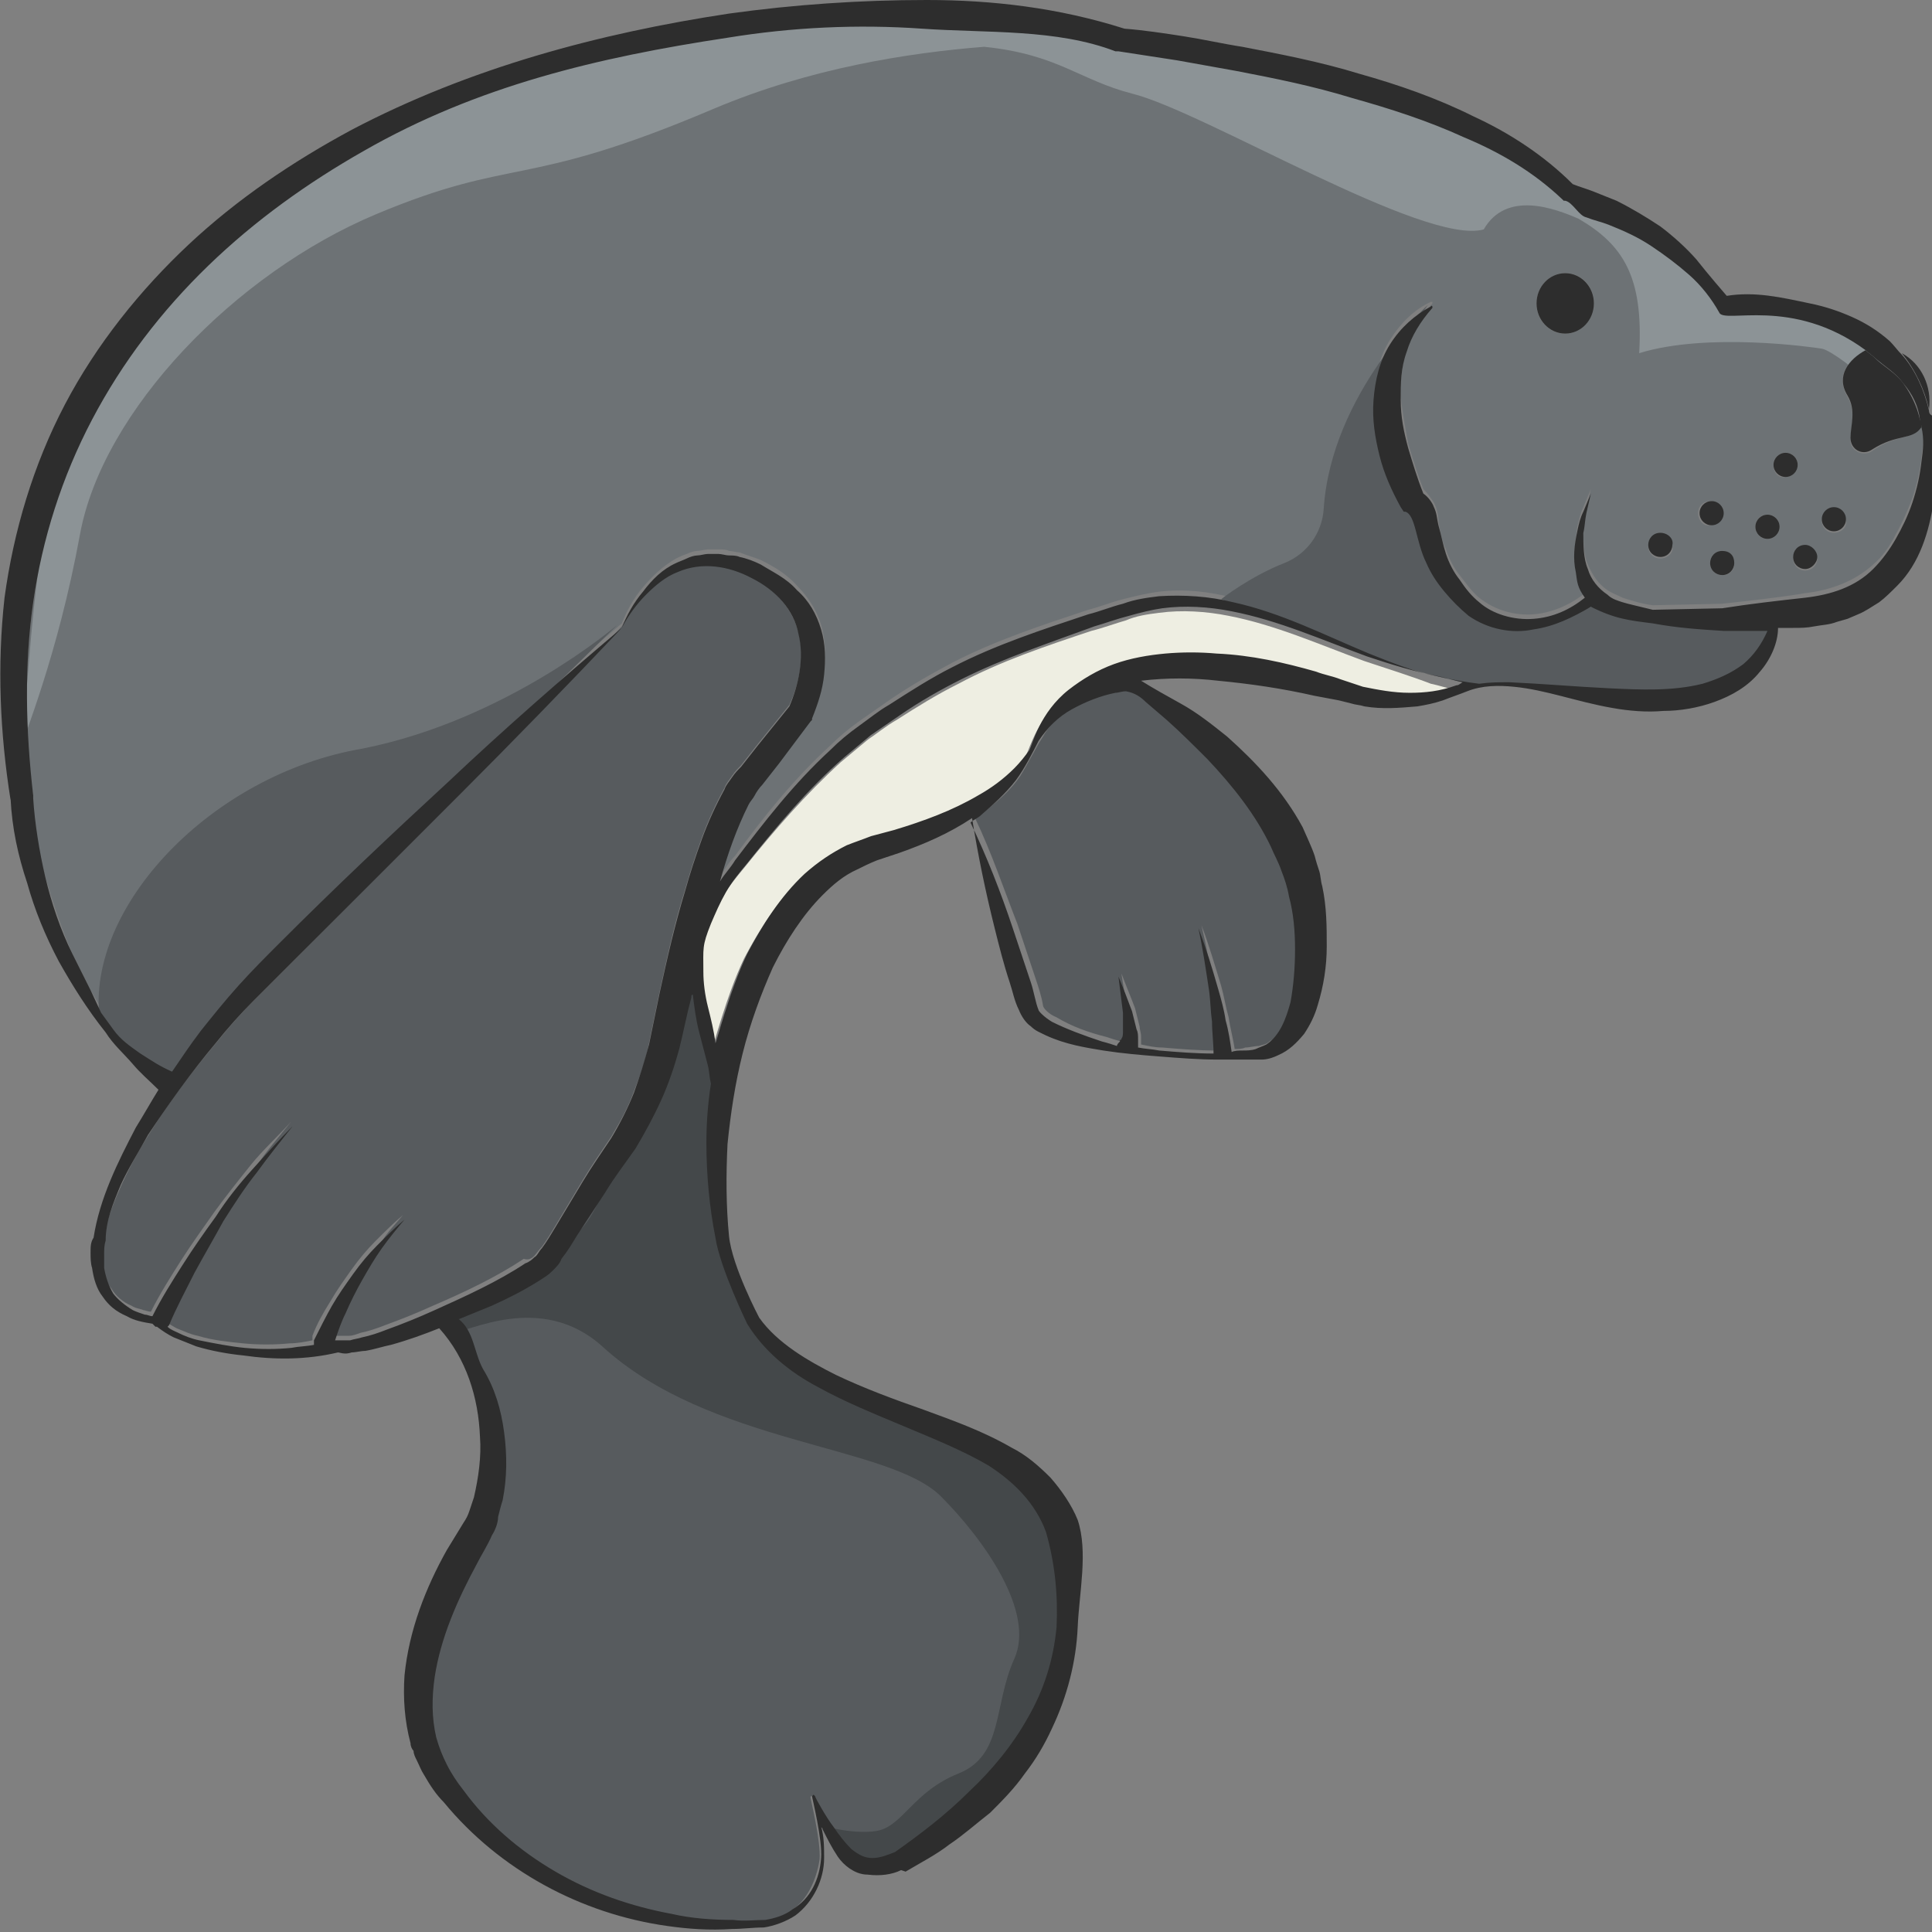 <?xml version="1.0" encoding="utf-8"?>
<!-- Generator: Adobe Illustrator 23.0.0, SVG Export Plug-In . SVG Version: 6.00 Build 0)  -->
<svg version="1.1" id="Layer_1" xmlns="http://www.w3.org/2000/svg" xmlns:xlink="http://www.w3.org/1999/xlink" x="0px" y="0px"
	 viewBox="0 0 128 128" 
width="128" height="128"
style="enable-background:new 0 0 128 128;" xml:space="preserve">
<rect x="0" y="0" width="128" height="128" fill="#808080" stroke="none"/>
<style type="text/css">
	.st0{fill:#EEEEE2;}
	.st1{fill:#575B5E;}
	.st2{fill:#E5B77A;}
	.st3{fill:#44484A;}
	.st4{fill:#6D7275;}
	.st5{fill:#2D2D2D;}
	.st6{fill:#8C9396;}
</style>
<g>
	<path class="st0" d="M90.4,43.8c-3-1.1-5.9-2.4-9-3c-1.5-0.3-3.1-0.4-4.6-0.2c-0.8,0.1-1.5,0.2-2.2,0.5c-0.7,0.2-1.5,0.5-2.3,0.7
		c-3,1-6,2-8.8,3.5c-1.4,0.7-2.7,1.5-4.1,2.4c-0.7,0.4-1.3,0.9-1.9,1.3c-0.6,0.5-1.2,1-1.8,1.5c-2.3,2.1-4.4,4.5-6.4,7
		c-0.5,0.6-1,1.2-1.4,1.9c-0.4,0.7-0.8,1.4-1,2.1c-0.6,1.5-0.5,1.6-0.5,3.2c0,0.8,0.1,1.6,0.3,2.3c0.2,0.8,0.4,1.6,0.5,2.4
		c0,0.2,0.9-3.4,2.1-5.9c1-1.9,2.2-3.8,3.8-5.3c0.8-0.7,1.7-1.4,2.8-1.9c0.5-0.2,1-0.4,1.6-0.6l1.5-0.4c1.9-0.5,3.8-1.2,5.6-2.3
		c0.9-0.5,1.7-1.1,2.4-1.8c0.4-0.4,0.7-0.7,1-1.2c0.2-0.4,0.8-2.5,2.6-4c0.9-0.7,1.9-1.3,3-1.7c1.1-0.4,2.3-0.6,3.4-0.7
		c1.1-0.1,2.3-0.1,3.4,0c2.3,0.2,4.5,0.7,6.6,1.2c0.5,0.1,1.1,0.3,1.6,0.5l1.5,0.5c1,0.3,2,0.4,3.1,0.4c1.1,0,2.1-0.2,3.1-0.5
		c0,0,0.1,0,0.1,0c-0.5-0.1-1.1-0.3-1.6-0.4C93.5,44.8,91.9,44.3,90.4,43.8z"/>
	<path class="st1" d="M74.2,45.6c-1,0.2-2,0.6-2.9,1.1c-0.9,0.5-1.7,1.2-2.2,2.1c-0.4,0.6-1,1.8-1.5,2.6c-0.6,0.9-1.4,1.6-2.3,2.3
		c-0.2,0.2-0.5,0.3-0.7,0.5c1.1,2.3,1.9,4.7,2.8,7c0.4,1.2,0.8,2.4,1.2,3.6c0.2,0.6,0.4,1.2,0.5,1.8c0,0.2,0.4,0.6,0.9,0.8
		c1,0.6,2.1,1,3.3,1.3c0.3,0.1,0.6,0.2,1,0.3c0-0.1,0.1-0.2,0.2-0.3c0,0,0,0,0,0c0,0,0-0.1,0-0.1c0-0.2,0.1-0.3,0.1-0.5
		c0-0.4,0-0.8,0-1.2c0-0.8-0.2-1.6-0.3-2.4c0.3,0.8,0.6,1.5,0.9,2.3c0.1,0.4,0.2,0.8,0.3,1.2c0,0.2,0.1,0.4,0.1,0.7
		c0,0.1,0,0.3,0,0.4c0,0,0,0.1,0,0.1c0.5,0.1,0.9,0.2,1.4,0.2c1.2,0.1,2.4,0.2,3.6,0.2c0-0.7,0-1.4-0.1-2.1c0-0.7-0.1-1.4-0.2-2.1
		c-0.1-1.4-0.4-2.8-0.7-4.1c0.5,1.3,0.9,2.7,1.3,4c0.2,0.7,0.3,1.4,0.5,2.1c0.1,0.7,0.3,1.4,0.4,2.1c0,0,0,0,0,0
		c0.2,0,0.5,0,0.7-0.1c0.3,0,0.6-0.1,0.9-0.1c0.3-0.1,0.5-0.1,0.7-0.3c0.9-0.5,1.3-1.6,1.6-2.8c0.3-1.1,0.3-2.3,0.3-3.5
		c0-1.2-0.2-2.4-0.4-3.5c-0.1-0.6-0.3-1.1-0.5-1.7c-0.2-0.6-0.5-1.1-0.7-1.6c-1-2.1-2.6-4-4.2-5.8c-0.8-0.9-1.7-1.7-2.7-2.6
		l-1.4-1.2c-0.4-0.3-0.8-0.6-1.1-1C74.6,45.5,74.4,45.6,74.2,45.6z"/>
	<path class="st1" d="M35.4,83.2c0.1-0.1,0.3-0.4,0.5-0.6c0.3-0.4,0.6-0.9,0.9-1.4l1.8-3c0.6-1,1.3-2,1.9-2.9c0.6-1,1.1-1.9,1.5-3
		c0.4-1,0.8-2.1,1-3.2l0.7-3.4c0.5-2.3,1-4.6,1.7-6.8c0.3-1.1,0.7-2.3,1.1-3.4c0.4-1.1,0.9-2.2,1.5-3.3c0.1-0.3,0.3-0.5,0.5-0.8
		c0.2-0.3,0.4-0.5,0.6-0.7l1.1-1.4l2.1-2.6c0.7-1.5,1-3.3,0.6-4.8c-0.4-1.6-1.6-2.9-3.1-3.7c-1.5-0.9-3.3-1.1-4.9-0.4
		c-0.8,0.3-1.5,0.9-2.1,1.5c-0.6,0.7-1.2,1.4-1.6,2.2c-3.6,3.8-7.1,7.4-10.8,11.1L19.6,63.5c-0.9,0.9-1.8,1.8-2.7,2.7
		c-0.9,0.9-1.7,1.8-2.5,2.8c-1.6,1.9-3.2,4-4.5,6.1c-0.7,1.1-1.3,2.2-1.8,3.3c-0.5,1.1-1,2.3-1.2,3.5c-0.1,0.3-0.1,0.6-0.1,0.9
		c0,0.3,0,0.6,0,0.9c0,0.6,0.2,1.2,0.6,1.7c0.3,0.5,0.8,0.9,1.3,1.1c0.3,0.2,0.6,0.2,0.8,0.3c0.1,0,0.3,0.1,0.5,0.1c0,0,0,0,0,0
		c0,0,0,0,0,0c0.6-1.2,1.3-2.3,2-3.4c0.7-1.1,1.5-2.2,2.2-3.2c0.8-1.1,1.6-2.1,2.4-3.1c0.8-1,1.8-1.9,2.7-2.9c-0.8,1-1.7,2-2.4,3.1
		c-0.8,1-1.5,2.1-2.2,3.2c-0.7,1.1-1.3,2.2-1.9,3.4c-0.6,1.1-1.2,2.3-1.7,3.5l0,0c0,0-0.1,0.1-0.1,0.1c0.2,0.1,0.5,0.3,0.7,0.4
		c0.5,0.2,0.9,0.4,1.4,0.5c1,0.3,2,0.4,3,0.5c1,0.1,2.1,0.1,3.1,0c0.5,0,1-0.1,1.5-0.2c0-0.1,0-0.1,0-0.2c0,0,0-0.1,0-0.1
		c0.3-0.8,0.7-1.5,1.2-2.3c0.4-0.7,0.9-1.4,1.4-2.1c0.5-0.7,1-1.3,1.6-1.9c0.6-0.6,1.2-1.2,1.8-1.7c-0.5,0.6-1.1,1.2-1.5,1.9
		c-0.5,0.7-0.9,1.3-1.3,2.1c-0.4,0.7-0.8,1.4-1.1,2.2c-0.2,0.6-0.5,1.2-0.7,1.8c0,0,0.1,0,0.1,0l0.1,0l0.1,0c0.1,0,0.4,0,0.7,0
		c0.3,0,0.5-0.1,0.8-0.2c0.5-0.1,1.1-0.3,1.6-0.5c1.1-0.4,2.1-0.8,3.2-1.3c2.1-0.9,4.2-1.9,6-3.1C35,83.5,35.2,83.4,35.4,83.2z"/>
	<path class="st2" d="M74.3,68.8C74.3,68.8,74.3,68.8,74.3,68.8C74.3,68.8,74.3,68.8,74.3,68.8C74.3,68.8,74.4,68.8,74.3,68.8
		C74.4,68.7,74.4,68.7,74.3,68.8C74.3,68.8,74.3,68.8,74.3,68.8z"/>
	<path class="st1" d="M46.7,75.8c0-1.3,0.1-2.6,0.3-3.9c-0.1-0.4-0.1-0.8-0.2-1.2c-0.2-0.8-0.4-1.5-0.6-2.3
		c-0.2-0.8-0.4-1.6-0.4-2.4c0,0.1,0,0.2-0.1,0.2c-0.3,1.1-0.5,2.2-0.8,3.4c-0.3,1.2-0.7,2.3-1.2,3.4c-0.5,1.1-1.1,2.2-1.7,3.2
		c-0.7,1-1.3,1.9-2,2.9l-1.9,2.9c-0.3,0.5-0.7,1-1,1.5c-0.2,0.3-0.4,0.5-0.6,0.8c-0.3,0.3-0.6,0.4-0.8,0.6c-1.1,0.7-2.1,1.2-3.2,1.7
		c-1,0.5-1.1,0.5-2.2,0.9c1,0.8,1,2.1,1.6,3.3c0.7,1.3,1.2,2.7,1.4,4.2c0.2,1.5,0.2,3-0.1,4.5c-0.1,0.4-0.1,0.7-0.3,1.1
		c-0.1,0.4-0.3,0.8-0.4,1.2c-0.3,0.7-0.7,1.3-1,1.9c-1.3,2.4-2.4,4.9-2.8,7.5c-0.2,1.3-0.1,2.7,0.1,4c0.1,0.7,0.3,1.2,0.7,1.8
		c0.3,0.6,0.7,1.1,1.1,1.7c1.6,2.2,3.8,4,6.1,5.4c2.4,1.4,5,2.3,7.7,2.8c1.4,0.2,2.7,0.4,4.1,0.4c0.7,0,1.4,0,2.1,0
		c0.6-0.1,1.3-0.3,1.8-0.7c1.1-0.7,1.7-2.1,1.9-3.4c0.1-1.2-0.6-4-0.6-4.1c0-0.1,0-0.1,0.1-0.1c0,0,0.1,0,0.1,0.1
		c0.1,0.2,0.9,1.5,1.2,2c0.4,0.5,0.8,1.1,1.2,1.5c0.4,0.4,0.9,0.6,1.4,0.6c0.5,0,1-0.2,1.5-0.4c1.8-1.2,3.4-2.6,4.9-4
		c1.5-1.5,2.9-3.1,3.9-4.9c1-1.8,1.7-3.9,1.9-6c0.2-2.1-0.1-4.2-0.7-6.3c-0.7-1.8-2.1-3.3-3.8-4.4c-1.7-1.1-3.6-1.9-5.6-2.6
		c-1.9-0.8-3.9-1.5-5.7-2.6c-1.8-1-3.5-2.4-4.7-4.2c0,0-1.8-3.7-2.2-5.6C46.8,80,46.6,77.9,46.7,75.8z"/>
	<path class="st3" d="M30.2,88.2c0.6,0.2,5.6-2.7,9.7,1c7.1,6.5,18.9,6.5,22.4,9.9c2.9,2.9,6.3,7.7,4.9,10.8
		c-1.4,3.1-0.7,6.4-3.7,7.6c-3,1.2-3.7,3.5-5.4,3.8c-1.7,0.3-4.1-0.5-3.6-0.3c0.5,0.2,1.1,3.1,3.8,2.8c2.8-0.3,3.5-1.3,5.4-2.9
		s5.9-7,6.4-10.4s3-7-0.1-10.4s-2.5-4.3-6.7-5.4s-6.1-1.6-8.8-3.6c-2.7-2-5-2.6-6-6.1c-1-3.5-1.3-12.2-0.9-13.2s-1.8-8-1.8-8
		S44,71.7,42,74.8c-2,3.1-2.1,5.6-4.1,7.2c-2,1.6-8.5,5.2-8.5,5.2L30.2,88.2z"/>
	<path class="st2" d="M74.5,68.6c-0.1,0-0.1,0.1-0.1,0.1c0,0,0,0,0,0C74.4,68.7,74.5,68.7,74.5,68.6z"/>
	<path class="st4" d="M124,29.9c-0.6,0.4-1.5-0.1-1.4-0.8c0-0.8,0.4-1.8-0.2-2.8c-0.8-1.4,0-2.5,1.2-2.9c-4.9-3.6-9.3-1.7-9.7-2.5
		l0,0c-0.5-0.9-1.2-1.7-2-2.5c-0.8-0.7-1.6-1.4-2.5-1.9c-0.9-0.5-1.9-1-2.8-1.4c-0.5-0.2-1-0.3-1.5-0.5c-0.5-0.1-0.9-1-1.4-1.1
		l-0.1,0l-0.1-0.1c-1.9-1.8-4.1-3-6.5-4.1C94.5,8,92,7.2,89.5,6.5c-2.5-0.7-5.1-1.2-7.7-1.8L78,4.1c-1.3-0.2-2.6-0.4-3.9-0.6l-0.1,0
		l-0.1,0C70,1.8,65.4,2.1,61.1,1.8c-4.3-0.3-8.7,0-12.9,0.6C39.6,3.8,31.5,5.7,24.1,10c-3.7,2.2-7.2,4.7-10.3,7.6
		c-3.1,3-5.7,6.4-7.7,10.2c-2,3.8-3.3,7.9-3.9,12.1c-0.6,4.2-0.6,8.6,0,12.8l0,0.1l0,0.1c0,1.7,0.3,3.5,0.8,5.2
		c0.5,1.7,1.1,3.5,1.8,5.1C5,63.6,5.2,64,5.4,64.4c0.2,0.4,0.4,0.8,0.6,1.2l0.7,1.2l0.8,1.1c0.5,0.8,1.1,1.2,1.8,1.6
		c0.7,0.5,1.2,0.8,2.1,1.2c0.8-1.3,1-1.4,1.9-2.7c0.8-1,1.6-2,2.5-3c0.9-0.9,1.8-1.9,2.7-2.8c3.6-3.6,7.4-7.2,11.2-10.7
		c3.8-3.5,7.6-6.9,11.5-10.2c0.3-0.8,0.8-1.7,1.4-2.4c0.6-0.7,1.3-1.4,2.2-1.9c0.2-0.1,0.4-0.2,0.7-0.3c0.2-0.1,0.5-0.2,0.7-0.2
		c0.2,0,0.5-0.1,0.7-0.1l0.7,0c0.3,0,0.5,0,0.7,0.1c0.2,0,0.5,0.1,0.7,0.1c0.5,0.2,0.9,0.3,1.4,0.5c0.8,0.4,1.7,0.9,2.4,1.7
		c0.7,0.7,1.3,1.6,1.6,2.6c0.3,1,0.3,2,0.2,3c-0.1,1-0.4,1.9-0.8,2.9l0,0.1l-0.1,0.1l-2.1,2.8l-1.1,1.4c-0.2,0.2-0.4,0.5-0.5,0.7
		c-0.1,0.2-0.3,0.4-0.4,0.6c-0.8,1.5-1.4,3.3-1.9,5.1c0.3-0.5,0.6-1,1-1.4c1.9-2.6,3.9-5.1,6.3-7.3c0.6-0.6,1.2-1.1,1.9-1.6
		c0.7-0.5,1.3-0.9,2-1.4c1.3-0.9,2.7-1.7,4.2-2.5c2.9-1.5,6-2.5,9-3.5c0.8-0.2,1.5-0.5,2.3-0.7c0.8-0.2,1.6-0.4,2.4-0.5
		c1.7-0.2,3.3,0,4.9,0.4c3.2,0.7,6.1,2.2,9,3.4c1.5,0.6,2.9,1.2,4.5,1.5c0.9,0.2,1.9,0.4,2.8,0.5c0.7-0.1,1.3-0.1,2-0.1
		c2.2,0.1,4.5,0.3,6.6,0.4c2.1,0.1,4.3,0.2,6.2-0.3c1-0.2,1.9-0.7,2.7-1.3c0.7-0.6,1.3-1.3,1.6-2.2c0,0,0,0-0.1,0
		c-0.9,0-1.9,0-2.8,0c-1.6-0.1-3.1-0.2-4.7-0.5c-1.7-0.2-2.6-0.3-4.1-1.1c-1.1,0.7-2.4,1.3-3.8,1.5c-1.4,0.2-3.1,0-4.3-0.9
		c-0.6-0.5-1.1-1-1.6-1.6c-0.5-0.6-0.9-1.2-1.2-1.9c-0.7-1.4-0.7-3.2-1.4-3.4l-0.1,0l-0.2-0.3c-0.5-1.1-1.1-2.2-1.4-3.4
		c-0.3-1.2-0.5-2.5-0.4-3.7c0.1-1.3,0.4-2.6,1.1-3.7c0.7-1.1,1.6-2,2.7-2.5c0,0,0.1,0,0.1,0c0,0,0,0.1,0,0.1
		c-0.7,0.9-1.3,1.9-1.7,2.9c-0.3,1-0.4,2.1-0.4,3.2c0.1,1.1,0.3,2.1,0.5,3.2c0.3,1,0.6,2,1,3c0.3,0.3,0.5,0.6,0.7,0.9
		c0.2,0.4,0.3,0.8,0.3,1.2c0.1,0.7,0.2,1.3,0.5,1.9c0.2,0.6,0.5,1.2,0.9,1.7c0.4,0.5,0.8,1.1,1.3,1.5c1,0.8,2.3,1.2,3.6,1.1
		c1.2-0.1,2.4-0.6,3.4-1.4c-0.5-0.6-0.5-0.9-0.6-1.7c-0.2-0.9,0-1.9,0.1-2.7c0.1-0.4,0.2-0.9,0.4-1.3l0.5-1.2l-0.3,1.3
		c-0.1,0.4-0.1,0.9-0.2,1.3c0,0.8,0,1.7,0.3,2.4c0.3,0.7,0.7,1.3,1.3,1.7c0.3,0.2,0.6,0.3,1,0.5c0.3,0.1,1.2,0.4,2,0.5l4.6-0.1
		c1.8-0.2,3.7-0.4,5.5-0.7c1.7-0.2,3.3-0.8,4.5-1.9c0.6-0.5,1.1-1.2,1.5-2c0.4-0.7,0.8-1.6,1.1-2.4c0.3-0.9,0.5-1.8,0.6-2.7
		c0.1-0.7,0.2-1.5,0.1-2.2C126.8,29.2,125.7,28.7,124,29.9z M103.7,22.1c-1.1,0-1.9-0.9-1.9-2c0-1.1,0.9-2,1.9-2
		c1.1,0,1.9,0.9,1.9,2C105.6,21.2,104.7,22.1,103.7,22.1z M110,37c-0.5,0-0.8-0.4-0.8-0.8c0-0.5,0.4-0.8,0.8-0.8
		c0.5,0,0.8,0.4,0.8,0.8C110.9,36.6,110.5,37,110,37z M112.5,34c0-0.5,0.4-0.8,0.8-0.8c0.5,0,0.8,0.4,0.8,0.8c0,0.5-0.4,0.8-0.8,0.8
		C112.9,34.9,112.5,34.5,112.5,34z M114.1,38.1c-0.5,0-0.8-0.4-0.8-0.8c0-0.5,0.4-0.8,0.8-0.8c0.5,0,0.8,0.4,0.8,0.8
		C114.9,37.8,114.6,38.1,114.1,38.1z M117.1,35.7c-0.5,0-0.8-0.4-0.8-0.8c0-0.5,0.4-0.8,0.8-0.8c0.5,0,0.8,0.4,0.8,0.8
		C117.9,35.4,117.5,35.7,117.1,35.7z M117.5,30.8c0-0.5,0.4-0.8,0.8-0.8c0.5,0,0.8,0.4,0.8,0.8s-0.4,0.8-0.8,0.8
		C117.8,31.7,117.5,31.3,117.5,30.8z M119.6,37.8c-0.5,0-0.8-0.4-0.8-0.8c0-0.5,0.4-0.8,0.8-0.8s0.8,0.4,0.8,0.8
		C120.4,37.5,120,37.8,119.6,37.8z M121.5,35.3c-0.5,0-0.8-0.4-0.8-0.8c0-0.5,0.4-0.8,0.8-0.8c0.5,0,0.8,0.4,0.8,0.8
		C122.4,34.9,122,35.3,121.5,35.3z"/>
	<ellipse class="st5" cx="103.7" cy="20.1" rx="1.9" ry="2"/>
	<path class="st6" d="M125.5,23.1c-0.5-0.1-3.6-3-6.9-2.7c-3.3,0.3-2.8-0.5-4-0.4c-1.2,0.1-2.9-3.5-4.3-4.3c-1.3-0.8-4-2.5-5.4-2.8
		c-0.5-0.1-0.9-0.3-1.4-0.6c-0.3-0.3-0.7-0.6-1.1-1c-0.1-0.1-0.2-0.2-0.2-0.2l-0.1-0.1c0,0-0.1,0-0.1,0c-0.2-0.1-0.4-0.3-0.6-0.4
		c-7.6-5-26-8-26-8S65.2,0.4,64.1,0.5l-2.9,0.2c0,0-0.1,0-0.3,0.1c-0.6,0-1.3-0.1-1.9-0.1C46.3,0.9,40.1,3.7,28.5,7.4
		C16.9,11.1,9.1,22.9,5.7,27.6c-3.4,4.6-3.5,14.5-4.3,22c0.1-0.7,2.4-6,3.9-14.2c1.5-8.2,10.3-17.3,19.6-21.2s9.7-1.6,22.4-7
		c6.4-2.7,12.9-3.7,17.9-4.1c4.9,0.5,6.3,2.2,9.8,3.1c4.8,1.2,19.4,10.1,23.3,9c1.5-2.6,4.7-1.4,6.3-0.7c2.9,1.7,4.3,3.8,4,8.9
		c4.5-1.4,11.5-0.4,12.1-0.3c0.6,0.1,2.5,1.6,2.6,1.8C123.3,25.2,126,23.2,125.5,23.1z"/>
	<path class="st1" d="M40.9,41.4c0,0-7.3,6.3-16.9,8.2C14,51.3,5.7,60.1,6.6,67.5c1.1,1.4,1.6,2.4,4.8,4.2
		c2.5-4.1,13.8-15.2,16.7-17.8C31,51.1,40.9,41.4,40.9,41.4z"/>
	<path class="st1" d="M94.6,20.2c0,0-6.4,5.9-6.9,13.5c-0.1,1.6-1.1,3-2.6,3.6c-2.3,0.9-4.2,2.4-4.2,2.4s6.6,2.4,8.3,3.2
		c1.7,0.8,6.4,2.1,8.3,2.4c2,0.2,6.7,0.1,8.1,0.7s6.5,0.8,8.7-0.6c2.2-1.4,3-3.8,3.1-4.3c-1.4,0-2.7,0.1-5.3,0.2
		c-2.6,0.1-3.5-0.7-4.9-1.2c-1.3-0.6-4.5,1.5-5.8,1.4c-1.3,0-1.2,0.3-2.7-0.7s-4.3-5.7-4.2-6.7c0-1-2-4.7-2-6.5s0-3.6,0.2-4.2
		C92.9,22.7,94.6,20.2,94.6,20.2z"/>
	<path class="st5" d="M127.8,27.2c-0.3-1.3-0.9-2.7-1.8-3.7c-0.3-0.3-0.5-0.6-0.8-0.9c-0.8-0.7-1.6-1.2-2.5-1.6
		c-0.9-0.4-1.8-0.7-2.8-0.9c-1.9-0.4-3.6-0.8-5.5-0.5c0,0-1.3-1.5-2-2.4c-0.7-0.8-1.6-1.6-2.4-2.2c-0.9-0.6-1.9-1.2-2.9-1.7
		c-0.5-0.2-1-0.4-1.5-0.6c-0.5-0.2-0.9-0.3-1.4-0.5c-1.9-1.9-4.2-3.4-6.6-4.5c-2.4-1.2-5-2.1-7.5-2.8c-2.6-0.8-5.2-1.3-7.8-1.8
		c-1.3-0.2-2.6-0.5-3.9-0.7c-1.3-0.2-2.6-0.4-3.9-0.5C70.1,0.5,65.7,0,61.4,0C57,0,52.6,0.3,48.3,0.9c-8.6,1.3-17.2,3.6-25,7.7
		c-3.9,2.1-7.6,4.6-10.8,7.6c-3.2,3-6.1,6.6-8.2,10.6c-2.1,4-3.4,8.4-4,12.8C-0.2,44.1,0,48.6,0.7,53l0-0.1c0.1,2,0.5,3.8,1.1,5.6
		C2.3,60.3,3,62,3.9,63.7c0.9,1.6,1.9,3.2,3.1,4.7c0.5,0.8,1.2,1.4,1.8,2.1c0.5,0.6,1.1,1.1,1.7,1.7c-0.5,0.8-1,1.7-1.5,2.5
		c-1.2,2.3-2.4,4.7-2.8,7.3C6,82.3,6,82.6,6,83c0,0.3,0,0.7,0.1,1c0.1,0.7,0.3,1.4,0.7,1.9c0.4,0.6,0.9,1,1.6,1.3
		c0.5,0.3,1.1,0.4,1.7,0.5c0.1,0.1,0.1,0.1,0.2,0.2c0,0,0.1,0,0.1,0c0.4,0.3,0.7,0.5,1.1,0.7c0.5,0.2,1,0.4,1.5,0.6
		c1,0.3,2.1,0.5,3.1,0.6c2.1,0.3,4.2,0.3,6.3-0.2c0.4,0.1,0.6,0.1,0.9,0c0.3,0,0.6-0.1,0.9-0.1c0.6-0.1,1.2-0.3,1.7-0.4
		c1.1-0.3,2.2-0.7,3.2-1.1c1.8,2,2.6,4.6,2.7,7.2c0.1,1.3-0.1,2.7-0.4,4c-0.1,0.3-0.2,0.6-0.3,0.9c-0.1,0.3-0.2,0.5-0.4,0.8
		l-1.1,1.8c-1.4,2.5-2.5,5.3-2.8,8.3c-0.1,1.5,0,3,0.4,4.5c0,0.2,0.1,0.4,0.2,0.5c0,0.2,0.1,0.4,0.2,0.6c0.2,0.4,0.3,0.7,0.5,1
		c0.4,0.7,0.8,1.3,1.3,1.8c3.7,4.5,9.1,7.4,14.8,8.2c1.4,0.2,2.8,0.3,4.3,0.2c0.7,0,1.4-0.1,2.1-0.1c0.7-0.1,1.5-0.4,2.1-0.8
		c1.2-0.9,1.9-2.4,1.9-3.8c0-0.7,0-1.4-0.2-2.1c0,0.1,0.1,0.1,0.1,0.2c0.3,0.6,0.6,1.2,1,1.8c0.2,0.3,0.5,0.6,0.8,0.8
		c0.3,0.2,0.7,0.4,1.2,0.4c0.8,0.1,1.6,0,2.2-0.3l0,0L60,124c1-0.6,2-1.1,2.9-1.8c0.9-0.6,1.8-1.4,2.7-2.1c0.8-0.8,1.6-1.6,2.3-2.6
		c0.7-0.9,1.3-1.9,1.8-3c1-2.1,1.6-4.4,1.7-6.7c0.1-2.3,0.7-5,0-7.1l0,0l0,0c-0.4-1-1.1-2-1.8-2.8c-0.8-0.8-1.6-1.5-2.6-2
		c-1.9-1.1-3.9-1.8-5.8-2.5c-2-0.7-3.9-1.4-5.8-2.3c-1.8-0.9-3.9-2.1-5.1-3.8c0,0-1.8-3.4-2-5.4c-0.2-2-0.2-4.1-0.1-6.1
		c0.2-2,0.5-4,1-6c0.5-2,1.2-3.9,2-5.7c0.9-1.8,2-3.5,3.3-4.8c0.7-0.7,1.4-1.3,2.3-1.7c0.4-0.2,0.8-0.4,1.3-0.6l1.5-0.5
		c1.7-0.6,3.3-1.3,4.8-2.3c0.4,2.5,0.9,4.9,1.5,7.3c0.3,1.2,0.6,2.4,1,3.6c0.2,0.6,0.3,1.2,0.6,1.8c0.2,0.5,0.5,0.9,0.8,1.1
		c0.3,0.3,0.6,0.4,1,0.6c1.3,0.6,2.6,0.8,3.8,1c1.3,0.2,2.5,0.3,3.8,0.4c1.3,0.1,2.5,0.2,3.8,0.2c0.6,0,1.3,0,1.9,0c0.3,0,0.6,0,1,0
		c0.3,0,0.7-0.1,1.1-0.3c0.7-0.3,1.2-0.8,1.7-1.4c0.4-0.6,0.7-1.2,0.9-1.9c0.4-1.3,0.6-2.6,0.6-3.9c0-1.3,0-2.6-0.3-4
		c-0.1-0.3-0.1-0.7-0.2-1c-0.1-0.3-0.2-0.6-0.3-1c-0.2-0.6-0.5-1.2-0.8-1.9c-1.3-2.4-3.1-4.3-5-6c-1-0.8-2-1.6-3.1-2.2
		c-0.9-0.5-1.8-1-2.6-1.5c1.7-0.2,3.4-0.2,5.1,0c2.1,0.2,4.2,0.5,6.4,1l1.6,0.3l0.8,0.2c0.3,0.1,0.6,0.1,0.9,0.2
		c1.2,0.2,2.3,0.1,3.5,0c0.6-0.1,1.1-0.2,1.7-0.4c0.5-0.2,1.1-0.4,1.6-0.6c1-0.4,2.1-0.4,3.1-0.3c2.1,0.2,4.2,1,6.5,1.4
		c1.1,0.2,2.3,0.3,3.4,0.2c1.1,0,2.3-0.2,3.4-0.6c1.1-0.4,2.2-1,3-2c0.7-0.8,1.2-1.9,1.2-2.9c0.3,0,0.7,0,1,0c0.5,0,0.9,0,1.4-0.1
		c0.5-0.1,1-0.1,1.5-0.3l0.7-0.2l0.7-0.3c0.5-0.2,0.9-0.5,1.4-0.8c0.4-0.3,0.8-0.7,1.2-1.1c1.5-1.5,2.1-3.6,2.4-5.5
		c0.1-1,0.2-1.9,0.3-2.8c0.1-1,0.1-1.9,0-2.9C127.9,27.6,127.8,27.4,127.8,27.2z M28.8,86.8c-1.1,0.5-2.1,0.9-3.2,1.3
		c-0.5,0.2-1.1,0.4-1.6,0.5c-0.3,0.1-0.5,0.1-0.8,0.2c-0.3,0-0.5,0-0.7,0l-0.1,0l-0.1,0c0,0-0.1,0-0.1,0c0.2-0.6,0.4-1.2,0.7-1.8
		c0.3-0.7,0.7-1.5,1.1-2.2c0.4-0.7,0.8-1.4,1.3-2.1c0.5-0.7,1-1.3,1.5-1.9c-0.6,0.5-1.2,1.1-1.8,1.7c-0.6,0.6-1.1,1.2-1.6,1.9
		c-0.5,0.7-1,1.4-1.4,2.1c-0.4,0.7-0.8,1.5-1.2,2.3c0,0,0,0.1,0,0.1c0,0.1,0,0.1,0,0.2c-0.5,0.1-1,0.1-1.5,0.2c-1,0.1-2,0.1-3.1,0
		c-1-0.1-2-0.3-3-0.5c-0.5-0.1-1-0.3-1.4-0.5c-0.2-0.1-0.5-0.2-0.7-0.4c0,0,0.1-0.1,0.1-0.1l0,0c0.5-1.2,1.1-2.3,1.7-3.5
		c0.6-1.1,1.3-2.3,1.9-3.4c0.7-1.1,1.4-2.2,2.2-3.2c0.8-1.1,1.6-2.1,2.4-3.1c-0.9,0.9-1.8,1.9-2.7,2.9c-0.9,1-1.7,2-2.4,3.1
		c-0.8,1.1-1.5,2.1-2.2,3.2c-0.7,1.1-1.4,2.2-2,3.4c0,0,0,0,0,0c0,0,0,0,0,0c-0.2,0-0.3-0.1-0.5-0.1c-0.3-0.1-0.6-0.2-0.8-0.3
		c-0.5-0.3-1-0.7-1.3-1.1c-0.3-0.5-0.5-1.1-0.6-1.7c0-0.3,0-0.6,0-0.9c0-0.3,0-0.6,0.1-0.9C7,80.9,7.5,79.7,8,78.5
		c0.5-1.1,1.2-2.2,1.8-3.3c1.4-2.1,2.9-4.2,4.5-6.1c0.8-1,1.6-1.9,2.5-2.8c0.9-0.9,1.8-1.8,2.7-2.7l10.9-10.9
		c3.6-3.6,7.2-7.3,10.8-11.1c0.4-0.8,1-1.6,1.6-2.2c0.6-0.6,1.3-1.2,2.1-1.5c1.6-0.7,3.4-0.4,4.9,0.4c1.6,0.8,2.8,2.1,3.1,3.7
		c0.4,1.6,0,3.4-0.6,4.8l-2.1,2.6l-1.1,1.4c-0.2,0.2-0.4,0.4-0.6,0.7c-0.2,0.3-0.4,0.5-0.5,0.8c-0.6,1.1-1.1,2.2-1.5,3.3
		c-0.4,1.1-0.8,2.3-1.1,3.4c-0.7,2.3-1.2,4.5-1.7,6.8L43,69.2c-0.3,1.1-0.6,2.1-1,3.2c-0.4,1-0.9,2-1.5,3c-0.6,0.9-1.3,1.9-1.9,2.9
		l-1.8,3c-0.3,0.5-0.6,1-0.9,1.4c-0.2,0.2-0.3,0.5-0.5,0.6c-0.1,0.1-0.3,0.3-0.6,0.4C33,84.9,30.8,85.9,28.8,86.8z M49.5,87.7
		c1.1,1.8,2.8,3.2,4.7,4.2c1.8,1,3.8,1.8,5.7,2.6c1.9,0.8,3.9,1.6,5.6,2.6c1.7,1.1,3.1,2.5,3.8,4.4c0.6,2.1,0.8,4.2,0.7,6.3
		c-0.2,2.1-0.8,4.1-1.9,6c-1,1.8-2.4,3.5-3.9,4.9c-1.5,1.5-3.2,2.8-4.9,4c-0.5,0.2-1,0.4-1.5,0.4c-0.5,0-0.9-0.2-1.4-0.6
		c-0.4-0.4-0.8-0.9-1.2-1.5c-0.4-0.5-1.2-1.9-1.2-2c0,0-0.1-0.1-0.1-0.1c0,0-0.1,0.1-0.1,0.1c0,0.1,0.7,2.9,0.6,4.1
		c-0.1,1.4-0.7,2.7-1.9,3.4c-0.5,0.4-1.2,0.6-1.8,0.7c-0.7,0-1.4,0.1-2.1,0c-1.4,0-2.8-0.1-4.1-0.4c-2.7-0.5-5.3-1.4-7.7-2.8
		c-2.4-1.4-4.5-3.2-6.1-5.4c-0.4-0.5-0.8-1.1-1.1-1.7c-0.3-0.6-0.5-1.1-0.7-1.8c-0.3-1.3-0.3-2.6-0.1-4c0.4-2.6,1.5-5.1,2.8-7.5
		c0.3-0.6,0.7-1.2,1-1.9c0.2-0.3,0.4-0.8,0.4-1.2c0.1-0.4,0.2-0.8,0.3-1.1c0.3-1.5,0.3-3,0.1-4.5c-0.2-1.5-0.6-2.9-1.4-4.2
		c-0.6-1.1-0.6-2.5-1.6-3.3c1-0.4,1.2-0.5,2.2-0.9c1.1-0.5,2.1-1,3.2-1.7c0.3-0.2,0.5-0.3,0.8-0.6c0.3-0.3,0.5-0.5,0.6-0.8
		c0.4-0.5,0.7-1,1-1.5l1.9-2.9c0.6-1,1.3-1.9,2-2.9c0.6-1,1.2-2.1,1.7-3.2c0.5-1.1,0.9-2.3,1.2-3.4c0.3-1.2,0.5-2.3,0.8-3.4
		c0-0.1,0-0.2,0.1-0.2c0.1,0.8,0.2,1.6,0.4,2.4c0.2,0.8,0.4,1.5,0.6,2.3c0.1,0.4,0.1,0.8,0.2,1.2c-0.2,1.3-0.3,2.6-0.3,3.9
		c0,2.1,0.2,4.3,0.6,6.3C47.7,84,49.5,87.7,49.5,87.7z M75.9,46.5l1.4,1.2c0.9,0.8,1.8,1.7,2.7,2.6c1.7,1.8,3.2,3.7,4.2,5.8
		c0.2,0.5,0.5,1,0.7,1.6c0.2,0.5,0.4,1.1,0.5,1.7c0.3,1.1,0.4,2.3,0.4,3.5c0,1.2-0.1,2.4-0.3,3.5c-0.3,1.1-0.7,2.2-1.6,2.8
		c-0.2,0.1-0.5,0.2-0.7,0.3c-0.3,0.1-0.6,0.1-0.9,0.1c-0.2,0-0.5,0-0.7,0.1c0,0,0,0,0,0c-0.1-0.7-0.2-1.4-0.4-2.1
		c-0.1-0.7-0.3-1.4-0.5-2.1c-0.4-1.4-0.8-2.7-1.3-4c0.3,1.4,0.5,2.8,0.7,4.1c0.1,0.7,0.1,1.4,0.2,2.1c0,0.7,0.1,1.4,0.1,2.1
		c-1.2,0-2.4-0.1-3.6-0.2c-0.5-0.1-0.9-0.1-1.4-0.2c0,0,0-0.1,0-0.1c0-0.2,0-0.3,0-0.4c0-0.3,0-0.5-0.1-0.7
		c-0.1-0.4-0.2-0.8-0.3-1.2c-0.3-0.8-0.6-1.6-0.9-2.3c0.1,0.8,0.2,1.6,0.3,2.4c0,0.4,0,0.8,0,1.2c0,0.2,0,0.4-0.1,0.5
		c0,0,0,0.1,0,0.1c0,0,0.1,0,0.1-0.1c-0.1,0-0.1,0.1-0.2,0.1c0,0,0,0,0,0.1c0,0,0,0,0,0c0,0,0,0,0,0c0,0,0,0,0,0
		c-0.1,0.1-0.2,0.2-0.2,0.3c-0.3-0.1-0.6-0.2-1-0.3c-1.2-0.4-2.3-0.8-3.3-1.3c-0.5-0.3-0.9-0.7-0.9-0.8c-0.2-0.5-0.3-1.2-0.5-1.8
		c-0.4-1.2-0.8-2.4-1.2-3.6c-0.8-2.4-1.7-4.7-2.8-7c0.2-0.2,0.5-0.3,0.7-0.5c0.8-0.7,1.6-1.4,2.3-2.3c0.6-0.8,1.2-2,1.5-2.6
		c0.6-0.9,1.3-1.6,2.2-2.1c0.9-0.5,1.9-0.9,2.9-1.1c0.2,0,0.4-0.1,0.7-0.1C75.2,45.9,75.6,46.2,75.9,46.5z M96.5,45.4
		c-1.1,0.4-2.1,0.5-3.1,0.5c-1.1,0-2.1-0.2-3.1-0.4l-1.5-0.5c-0.5-0.2-1.1-0.3-1.6-0.5c-2.1-0.6-4.3-1.1-6.6-1.2
		c-1.1-0.1-2.3-0.1-3.4,0c-1.1,0.1-2.3,0.3-3.4,0.7c-1.1,0.4-2.1,1-3,1.7c-1.9,1.5-2.4,3.6-2.6,4c-0.3,0.4-0.6,0.8-1,1.2
		c-0.7,0.7-1.5,1.3-2.4,1.8c-1.7,1-3.6,1.7-5.6,2.3l-1.5,0.4c-0.5,0.2-1.1,0.4-1.6,0.6c-1,0.5-1.9,1.1-2.8,1.9
		c-1.6,1.5-2.8,3.4-3.8,5.3c-1.2,2.5-2.1,6.1-2.1,5.9c-0.1-0.8-0.3-1.6-0.5-2.4c-0.2-0.8-0.3-1.6-0.3-2.3c0-1.6-0.1-1.7,0.5-3.2
		c0.3-0.7,0.6-1.4,1-2.1c0.4-0.7,0.9-1.3,1.4-1.9c2-2.5,4-4.9,6.4-7c0.6-0.5,1.2-1,1.8-1.5c0.6-0.4,1.3-0.9,1.9-1.3
		c1.3-0.9,2.7-1.7,4.1-2.4c2.8-1.4,5.8-2.4,8.8-3.5c0.7-0.2,1.5-0.5,2.3-0.7c0.7-0.2,1.5-0.4,2.2-0.5c1.5-0.2,3.1-0.1,4.6,0.2
		c3.1,0.6,6,1.9,9,3c1.5,0.5,3.1,1,4.7,1.3c0.5,0.1,1.1,0.3,1.6,0.4C96.6,45.4,96.6,45.4,96.5,45.4z M127.3,30.6
		c-0.1,0.9-0.3,1.8-0.6,2.7c-0.3,0.9-0.7,1.7-1.1,2.4c-0.4,0.7-0.9,1.4-1.5,2c-1.2,1.2-2.8,1.7-4.5,1.9c-1.8,0.2-3.6,0.4-5.5,0.7
		l-4.6,0.1c-0.8-0.2-1.7-0.4-2-0.5c-0.3-0.1-0.7-0.2-1-0.5c-0.6-0.4-1.1-1-1.3-1.7c-0.3-0.7-0.3-1.6-0.3-2.4
		c0.1-0.4,0.1-0.8,0.2-1.3l0.3-1.3l-0.5,1.2c-0.2,0.4-0.3,0.8-0.4,1.3c-0.2,0.9-0.3,1.8-0.1,2.7c0.1,0.7,0.1,1,0.6,1.7
		c-1,0.8-2.1,1.3-3.4,1.4c-1.3,0.1-2.7-0.3-3.6-1.1c-0.5-0.4-0.9-0.9-1.3-1.5c-0.4-0.5-0.7-1.1-0.9-1.7c-0.2-0.6-0.3-1.2-0.5-1.9
		c-0.1-0.4-0.1-0.8-0.3-1.2c-0.1-0.3-0.4-0.7-0.7-0.9c-0.4-1-0.7-2-1-3c-0.3-1.1-0.5-2.1-0.5-3.2c0-1.1,0-2.1,0.4-3.2
		c0.3-1,0.9-2,1.7-2.9c0,0,0-0.1,0-0.1c0,0-0.1-0.1-0.1,0c-1.1,0.6-2,1.4-2.7,2.5c-0.7,1.1-1,2.4-1.1,3.7c-0.1,1.3,0.1,2.5,0.4,3.7
		c0.3,1.2,0.8,2.3,1.4,3.4l0.2,0.3l0.1,0c0.7,0.2,0.7,2,1.4,3.4c0.3,0.7,0.7,1.3,1.2,1.9c0.5,0.6,1,1.1,1.6,1.6
		c1.3,0.9,2.9,1.2,4.3,0.9c1.4-0.2,2.6-0.8,3.8-1.5c1.6,0.8,2.5,0.9,4.1,1.1c1.6,0.3,3.1,0.4,4.7,0.5c0.9,0,1.9,0,2.8,0
		c0,0,0,0,0.1,0c-0.4,0.9-0.9,1.6-1.6,2.2c-0.8,0.6-1.7,1-2.7,1.3c-2,0.5-4.1,0.4-6.2,0.3c-2.1-0.1-4.4-0.3-6.6-0.4
		c-0.7,0-1.3,0-2,0.1c-0.9-0.1-1.9-0.3-2.8-0.5c-1.5-0.3-3-0.9-4.5-1.5c-2.9-1.2-5.8-2.7-9-3.4c-1.6-0.4-3.3-0.5-4.9-0.4
		c-0.8,0.1-1.6,0.2-2.4,0.5c-0.8,0.2-1.5,0.5-2.3,0.7c-3,1-6.1,2-9,3.5c-1.4,0.7-2.8,1.6-4.2,2.5c-0.7,0.4-1.3,0.9-2,1.4
		c-0.7,0.5-1.3,1-1.9,1.6c-2.4,2.2-4.4,4.8-6.3,7.3c-0.3,0.5-0.7,0.9-1,1.4c0.5-1.8,1.1-3.5,1.9-5.1c0.1-0.2,0.3-0.4,0.4-0.6
		c0.1-0.2,0.3-0.5,0.5-0.7l1.1-1.4l2.1-2.8l0.1-0.1l0-0.1c0.4-1,0.7-1.9,0.8-2.9c0.1-1,0.1-2-0.2-3c-0.3-1-0.8-1.9-1.6-2.6
		c-0.7-0.8-1.6-1.2-2.4-1.7c-0.4-0.2-0.9-0.4-1.4-0.5c-0.2-0.1-0.5-0.1-0.7-0.1c-0.2,0-0.5-0.1-0.7-0.1l-0.7,0
		c-0.2,0-0.5,0.1-0.7,0.1c-0.2,0-0.5,0.1-0.7,0.2c-0.2,0.1-0.5,0.2-0.7,0.3c-0.9,0.4-1.6,1.1-2.2,1.9c-0.6,0.7-1.1,1.6-1.4,2.4
		c-3.9,3.3-7.8,6.7-11.5,10.2c-3.8,3.5-7.5,7-11.2,10.7c-0.9,0.9-1.8,1.8-2.7,2.8c-0.9,1-1.7,2-2.5,3c-0.9,1.2-1,1.4-1.9,2.7
		c-0.9-0.4-1.3-0.7-2.1-1.2c-0.7-0.5-1.3-0.9-1.8-1.6l-0.8-1.1L6,65.6c-0.2-0.4-0.4-0.8-0.6-1.2C5.2,64,5,63.6,4.8,63.2
		c-0.8-1.6-1.4-3.4-1.8-5.1c-0.4-1.7-0.7-3.6-0.8-5.2l0-0.1l0-0.1c-0.5-4.3-0.6-8.6,0-12.8c0.6-4.2,1.9-8.3,3.9-12.1
		c2-3.8,4.6-7.2,7.7-10.2c3.1-3,6.6-5.5,10.3-7.6c7.5-4.3,15.5-6.2,24.1-7.5c4.3-0.7,8.6-0.9,12.9-0.6c4.3,0.3,8.9,0,12.8,1.5l0.1,0
		l0.1,0c1.3,0.2,2.6,0.4,3.9,0.6l3.9,0.7c2.6,0.5,5.1,1,7.7,1.8c2.5,0.7,5,1.5,7.4,2.6c2.4,1,4.6,2.3,6.5,4.1l0.1,0.1l0.1,0
		c0.5,0.1,0.9,1,1.4,1.1c0.5,0.2,1,0.3,1.5,0.5c1,0.4,1.9,0.8,2.8,1.4c0.9,0.6,1.7,1.2,2.5,1.9c0.8,0.7,1.5,1.6,2,2.5l0,0
		c0.3,0.8,4.8-1.1,9.7,2.5c0.2,0.2,0.4,0.3,0.6,0.5c0.7,0.6,1.4,1,1.9,1.7c0.6,0.7,1,1.5,1.1,2.4c0,0.2,0.1,0.3,0.1,0.5
		C127.5,29.1,127.4,29.9,127.3,30.6z"/>
	<path class="st5" d="M74.4,68.7C74.4,68.7,74.4,68.7,74.4,68.7C74.4,68.7,74.4,68.7,74.4,68.7C74.4,68.7,74.4,68.7,74.4,68.7z"/>
	<path class="st5" d="M122.4,26.2c0.6,1,0.2,2,0.2,2.8c0,0.8,0.8,1.2,1.4,0.8c1.7-1.1,2.7-0.6,3.3-1.5c0-0.2,0-0.3-0.1-0.5
		c-0.2-0.9-0.6-1.7-1.1-2.4c-0.5-0.7-1.3-1.1-1.9-1.7c-0.2-0.2-0.4-0.3-0.6-0.5C122.5,23.8,121.6,24.9,122.4,26.2z"/>
	<path class="st5" d="M126,23.4c0.9,1.1,1.5,2.4,1.8,3.7C128,25.6,127.3,24.1,126,23.4z"/>
	<ellipse class="st5" cx="117.1" cy="34.9" rx="0.8" ry="0.8"/>
	<path class="st5" d="M110,35.3c-0.5,0-0.8,0.4-0.8,0.8c0,0.5,0.4,0.8,0.8,0.8c0.5,0,0.8-0.4,0.8-0.8
		C110.9,35.7,110.5,35.3,110,35.3z"/>
	<ellipse class="st5" cx="118.3" cy="30.8" rx="0.8" ry="0.8"/>
	<path class="st5" d="M119.6,36.1c-0.5,0-0.8,0.4-0.8,0.8c0,0.5,0.4,0.8,0.8,0.8s0.8-0.4,0.8-0.8C120.4,36.5,120,36.1,119.6,36.1z"
		/>
	<ellipse class="st5" cx="121.5" cy="34.4" rx="0.8" ry="0.8"/>
	<ellipse class="st5" cx="113.4" cy="34" rx="0.8" ry="0.8"/>
	<path class="st5" d="M114.1,36.5c-0.5,0-0.8,0.4-0.8,0.8c0,0.5,0.4,0.8,0.8,0.8c0.5,0,0.8-0.4,0.8-0.8
		C114.9,36.8,114.6,36.5,114.1,36.5z"/>
</g>
</svg>
